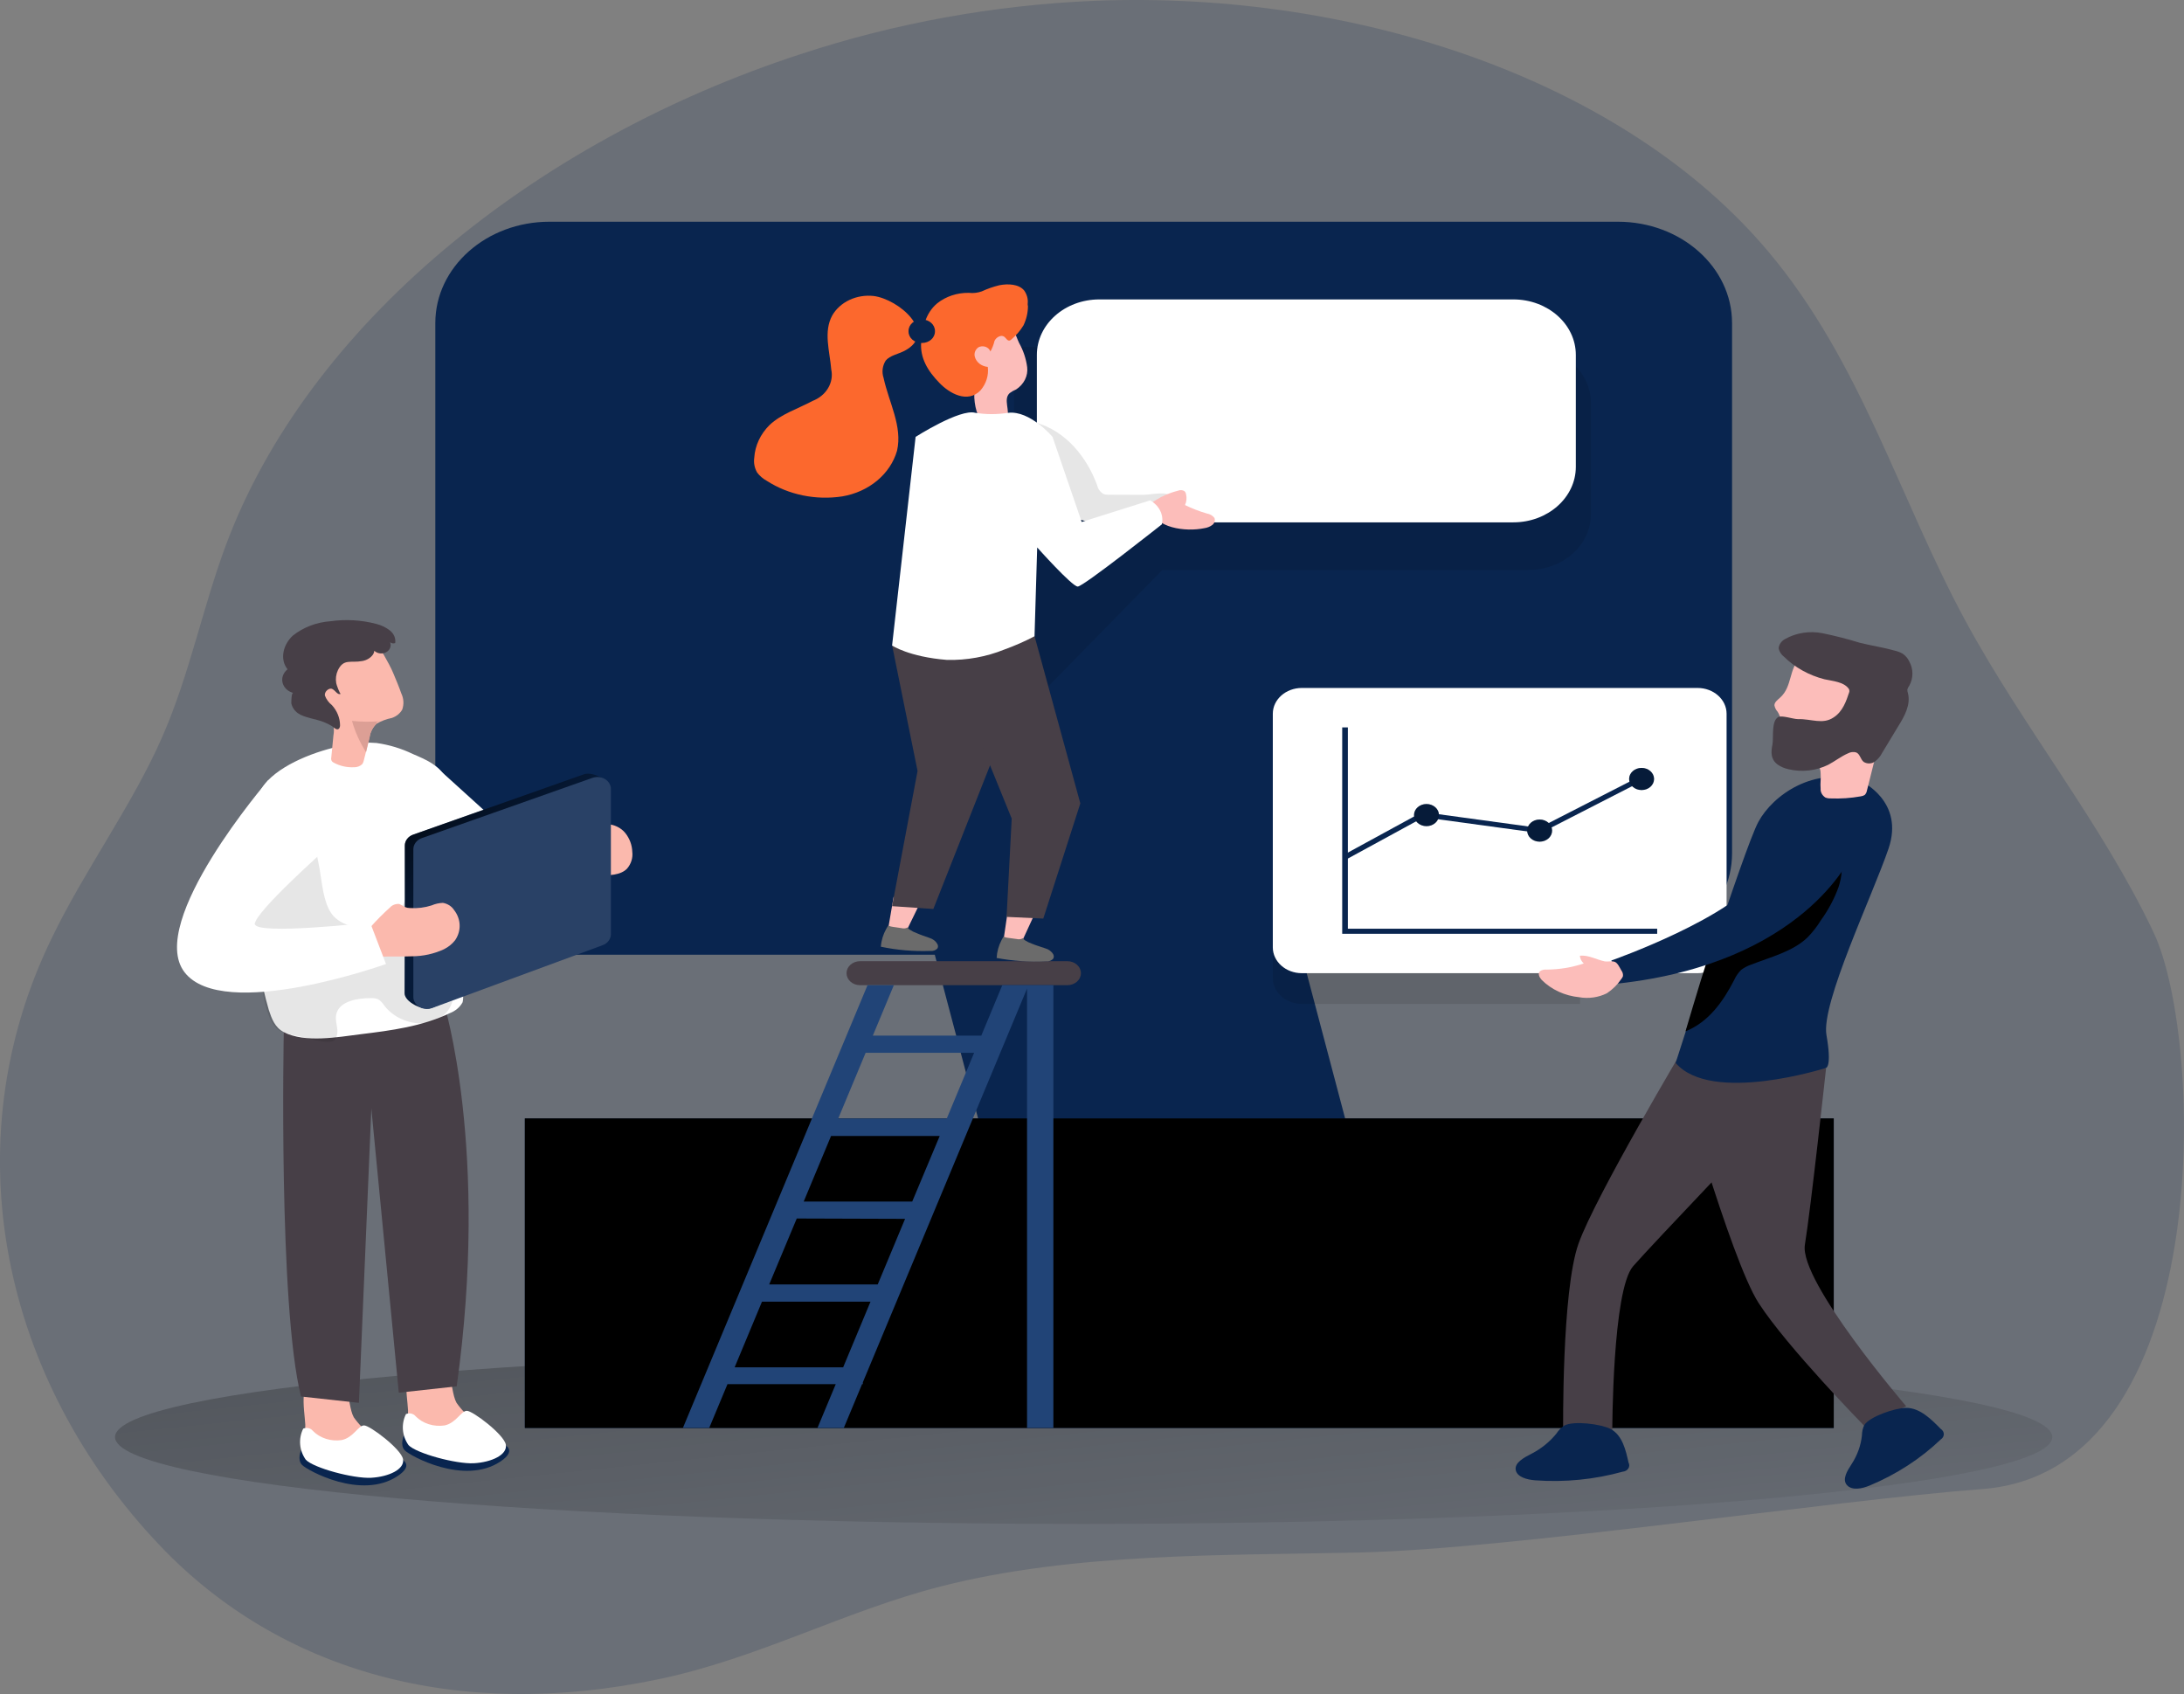 <svg width="205" height="159" viewBox="0 0 205 159" fill="none" xmlns="http://www.w3.org/2000/svg">
<rect x="0" y="0" width="205" height="159" fill="#808080" stroke="none"/>
<g clip-path="url(#clip0)">
<path opacity="0.18" d="M75.147 5.084C49.986 13.286 28.839 30.637 21.196 51.188C19 57.1 17.823 63.196 15.28 69.054C12.449 75.55 7.96 81.619 4.855 88.056C-4.556 107.411 0.165 129.521 15.084 145.14C26.326 156.905 42.947 161.604 61.905 157.592C71.243 155.622 79.282 151.204 88.334 148.892C100.82 145.703 114.928 146.007 127.682 145.714C141.931 145.384 171.788 140.842 186.085 139.759C208.007 138.091 206.958 97.715 202.152 87.537C197.345 77.359 189.855 68.204 184.463 58.231C178.229 46.711 174.734 34.048 166.018 23.659C152.672 7.747 127.682 -0.915 102.741 0.076C93.308 0.476 84 2.165 75.147 5.084Z" fill="#09254F"/>
<path d="M101.716 143.034C151.93 143.034 192.636 139.384 192.636 134.881C192.636 130.378 151.93 126.728 101.716 126.728C51.502 126.728 10.796 130.378 10.796 134.881C10.796 139.384 51.502 143.034 101.716 143.034Z" fill="url(#paint0_linear)"/>
<path d="M126.487 105.836H92.036L85.772 82.156H120.222L126.487 105.836Z" fill="#09254F"/>
<path d="M124.449 105.836H92.036L85.772 82.156H118.185L124.449 105.836Z" fill="url(#paint1_linear)"/>
<path d="M172.123 104.975H49.266V134.026H172.123V104.975Z" fill="#09254F"/>
<path d="M172.123 104.975H49.266V134.026H172.123V104.975Z" fill="url(#paint2_linear)"/>
<path d="M151.861 20.811H51.578C45.659 20.811 40.861 25.07 40.861 30.323V80.098C40.861 85.352 45.659 89.61 51.578 89.61H151.861C157.78 89.61 162.578 85.352 162.578 80.098V30.323C162.578 25.07 157.78 20.811 151.861 20.811Z" fill="#09254F"/>
<path d="M162.578 75.962V80.093C162.574 82.615 161.444 85.032 159.435 86.816C157.426 88.599 154.702 89.602 151.861 89.605H51.572C48.73 89.605 46.004 88.603 43.994 86.819C41.984 85.035 40.855 82.616 40.855 80.093V75.962H162.578Z" fill="url(#paint3_linear)"/>
<path opacity="0.1" d="M148.311 67.451V94.228H122.199C121.475 94.228 120.782 93.974 120.271 93.52C119.759 93.066 119.472 92.45 119.472 91.808V69.871C119.472 69.23 119.759 68.614 120.271 68.16C120.782 67.706 121.475 67.451 122.199 67.451H148.311Z" fill="#020202"/>
<path d="M80.728 90.217H100.191C100.358 90.217 100.523 90.246 100.677 90.302C100.831 90.359 100.971 90.442 101.088 90.547C101.206 90.651 101.3 90.775 101.363 90.912C101.427 91.049 101.46 91.195 101.46 91.343C101.46 91.491 101.427 91.637 101.363 91.774C101.3 91.91 101.206 92.034 101.088 92.139C100.971 92.244 100.831 92.327 100.677 92.383C100.523 92.44 100.358 92.469 100.191 92.469H80.728C80.561 92.469 80.396 92.44 80.242 92.383C80.088 92.327 79.948 92.244 79.831 92.139C79.713 92.034 79.619 91.91 79.555 91.774C79.492 91.637 79.459 91.491 79.459 91.343C79.459 91.044 79.593 90.758 79.831 90.547C80.068 90.335 80.391 90.217 80.728 90.217Z" fill="#473F47"/>
<path d="M83.875 84.191L83.296 87.586L84.9 87.748L86.65 84.159L83.875 84.191Z" fill="#FCBDBA"/>
<path d="M85.382 87.25C85.304 87.195 85.236 87.129 85.18 87.055C85.098 87.1 85.006 87.129 84.91 87.14C84.814 87.15 84.717 87.141 84.625 87.115L83.82 86.996C83.679 86.98 83.541 86.946 83.411 86.893H83.357L83.186 87.185C82.894 87.707 82.722 88.276 82.68 88.858C84.203 89.178 85.769 89.311 87.334 89.253C87.459 89.268 87.586 89.254 87.703 89.211C87.82 89.168 87.922 89.099 87.998 89.01C88.028 88.949 88.044 88.883 88.044 88.817C88.044 88.751 88.028 88.686 87.998 88.625C87.924 88.488 87.821 88.365 87.693 88.264C87.565 88.162 87.416 88.085 87.254 88.035C86.839 87.883 86.418 87.753 86.034 87.58C85.801 87.497 85.581 87.386 85.382 87.25Z" fill="#6B6B6B"/>
<path d="M94.635 85.225L94.135 88.63L95.745 88.76L97.41 85.144L94.635 85.225Z" fill="#FCBDBA"/>
<path opacity="0.1" d="M149.329 37.783V48.292C149.329 49.673 148.711 50.998 147.611 51.974C146.51 52.951 145.018 53.5 143.462 53.5H109.103L95.177 67.717V32.575H143.462C144.232 32.575 144.995 32.71 145.707 32.972C146.419 33.233 147.066 33.617 147.611 34.101C148.156 34.584 148.588 35.158 148.883 35.79C149.178 36.422 149.329 37.099 149.329 37.783Z" fill="#020202"/>
<path d="M142.046 28.103H103.192C99.952 28.103 97.325 30.435 97.325 33.312V43.82C97.325 46.696 99.952 49.028 103.192 49.028H142.046C145.287 49.028 147.914 46.696 147.914 43.82V33.312C147.914 30.435 145.287 28.103 142.046 28.103Z" fill="white"/>
<path opacity="0.1" d="M104.144 46.435C103.947 46.45 103.748 46.424 103.564 46.359C103.267 46.175 103.064 45.895 102.997 45.579C102.039 42.954 100.057 40.398 97.081 39.624C96.306 42.423 96.361 45.347 96.422 48.232C96.422 49.001 96.519 49.883 97.215 50.338C97.668 50.586 98.195 50.707 98.727 50.685C102.103 50.798 105.457 50.164 108.487 48.839C109.396 48.438 111.268 46.873 109.524 46.364C108.999 46.207 107.84 46.446 107.279 46.446L104.144 46.435Z" fill="#020202"/>
<path d="M83.735 60.565L86.126 72.362L83.735 85.052L87.608 85.317L93.25 71.025L91.341 59.699L83.735 60.565Z" fill="#473F47"/>
<path d="M97.105 59.699L101.405 75.404L97.928 86.216L94.482 86.059L94.964 76.834L88.895 61.918L97.105 59.699Z" fill="#473F47"/>
<path d="M108.944 46.673C109.461 46.405 110.015 46.196 110.591 46.05C110.681 46.014 110.78 45.999 110.879 46.004C110.978 46.01 111.074 46.037 111.158 46.083C111.248 46.157 111.306 46.257 111.323 46.364C111.412 46.711 111.38 47.074 111.232 47.404C111.881 47.723 112.563 47.988 113.269 48.194C113.416 48.217 113.556 48.266 113.681 48.338C113.806 48.411 113.913 48.506 113.995 48.617C114.038 48.733 114.042 48.857 114.005 48.975C113.968 49.093 113.892 49.198 113.787 49.277C113.574 49.434 113.317 49.537 113.043 49.575C111.274 49.943 108.395 49.575 107.974 47.696C107.883 47.285 108.054 47.214 108.42 46.982C108.615 46.868 108.792 46.77 108.944 46.673Z" fill="#FCBDBA"/>
<path d="M95.653 32.18C96.055 32.896 96.313 33.67 96.416 34.465C96.463 34.862 96.393 35.263 96.212 35.628C96.031 35.994 95.746 36.311 95.385 36.549C95.165 36.639 94.96 36.756 94.775 36.895C94.128 37.486 94.866 38.552 94.494 39.316C94.351 39.567 94.107 39.762 93.81 39.862C93.514 39.962 93.186 39.96 92.89 39.857C92.595 39.742 92.332 39.571 92.121 39.354C91.91 39.138 91.756 38.882 91.67 38.606C91.506 38.052 91.432 37.479 91.451 36.906L91.384 33.496C91.298 32.736 91.432 31.971 91.774 31.27C92.007 30.914 92.345 30.621 92.753 30.425C93.161 30.228 93.622 30.135 94.086 30.155C95.055 30.264 95.33 31.509 95.653 32.18Z" fill="#FCBDBA"/>
<path d="M109.06 49.212C109.06 49.212 101.692 55.054 101.161 55.054C100.63 55.054 97.355 51.383 97.355 51.383L97.105 59.72C96.195 60.197 95.247 60.613 94.269 60.966C92.584 61.648 90.746 61.981 88.895 61.94C85.314 61.653 83.735 60.587 83.735 60.587L85.943 41.005C85.943 41.005 90.115 38.341 91.542 38.747C92.563 38.91 93.608 38.91 94.629 38.747C96.69 38.503 98.794 41.005 98.794 41.005L101.533 48.99L107.956 46.965C108.374 47.197 108.704 47.536 108.901 47.937C109.098 48.338 109.153 48.782 109.06 49.212Z" fill="white"/>
<path d="M96.465 28.504C96.512 28.074 96.398 27.642 96.141 27.275C95.647 26.663 94.635 26.609 93.805 26.772C93.235 26.91 92.683 27.103 92.158 27.346C91.772 27.486 91.352 27.535 90.938 27.486C89.843 27.469 88.782 27.821 87.968 28.472C86.846 29.414 86.583 30.805 86.467 32.11C86.345 33.588 87.077 34.817 88.181 35.943C89.115 36.923 90.816 37.886 92.03 36.647C92.571 36.016 92.818 35.225 92.719 34.438C92.429 34.411 92.154 34.305 91.936 34.133C91.717 33.961 91.564 33.732 91.499 33.479C91.458 33.321 91.466 33.154 91.524 32.999C91.582 32.845 91.688 32.707 91.829 32.602C91.915 32.556 92.011 32.525 92.111 32.512C92.211 32.499 92.313 32.503 92.411 32.525C92.509 32.546 92.601 32.585 92.682 32.638C92.763 32.691 92.832 32.758 92.884 32.835C92.919 32.884 92.946 32.937 92.963 32.992C93.139 32.678 93.268 32.345 93.348 32.001C93.488 31.671 93.957 31.384 94.263 31.606C94.439 31.731 94.543 32.007 94.769 31.963C94.844 31.939 94.909 31.895 94.958 31.839C95.402 31.46 95.776 31.021 96.068 30.54C96.341 29.971 96.484 29.36 96.489 28.742C96.466 28.665 96.457 28.584 96.465 28.504Z" fill="#FC682D"/>
<path d="M81.984 27.779C81.209 27.697 80.423 27.827 79.733 28.152C79.043 28.477 78.482 28.982 78.123 29.598C77.275 31.141 77.885 32.965 78.025 34.681C78.153 35.277 78.049 35.893 77.729 36.429C77.41 36.966 76.895 37.39 76.269 37.632C74.903 38.363 73.329 38.855 72.237 39.889C71.377 40.739 70.87 41.824 70.798 42.965C70.729 43.44 70.823 43.922 71.066 44.35C71.305 44.667 71.616 44.934 71.981 45.135C72.992 45.784 74.138 46.247 75.353 46.497C76.568 46.747 77.827 46.779 79.056 46.592C80.282 46.385 81.417 45.874 82.327 45.116C83.238 44.359 83.887 43.387 84.198 42.315C84.735 40.03 83.43 37.762 82.936 35.466C82.845 35.197 82.817 34.915 82.851 34.636C82.886 34.357 82.983 34.087 83.137 33.842C83.546 33.355 84.302 33.241 84.894 32.933C88.096 31.26 84.332 28.06 81.984 27.779Z" fill="#FC682D"/>
<path d="M86.547 29.987H86.492C85.821 29.987 85.278 30.47 85.278 31.065V31.113C85.278 31.709 85.821 32.191 86.492 32.191H86.547C87.217 32.191 87.76 31.709 87.76 31.113V31.065C87.76 30.47 87.217 29.987 86.547 29.987Z" fill="#09254F"/>
<path d="M96.208 88.257C96.132 88.2 96.064 88.135 96.007 88.062C95.926 88.11 95.835 88.141 95.739 88.154C95.643 88.168 95.545 88.162 95.452 88.138L94.647 88.03C94.504 88.016 94.364 87.983 94.232 87.932H94.177L94.013 88.23C93.737 88.759 93.58 89.331 93.549 89.914C95.08 90.202 96.647 90.307 98.209 90.228C98.335 90.241 98.463 90.224 98.579 90.178C98.695 90.133 98.795 90.06 98.868 89.968C98.898 89.907 98.913 89.842 98.913 89.776C98.913 89.709 98.898 89.644 98.868 89.583C98.792 89.447 98.686 89.326 98.556 89.228C98.426 89.129 98.275 89.055 98.111 89.01C97.691 88.863 97.263 88.744 96.855 88.571C96.624 88.493 96.406 88.388 96.208 88.257Z" fill="#6B6B6B"/>
<path d="M96.55 92.469H94.079L92.109 97.201H81.929L83.899 92.469H81.429L64.1 134.026H66.57L68.284 129.917H78.446L76.732 134.026H79.203L80.917 129.917H80.99V129.743L96.403 92.788V134.026H98.874V92.469H96.55ZM91.438 98.814L88.871 104.975H78.684L81.252 98.814H91.438ZM75.439 112.776L78.007 106.621H88.206L85.626 112.776H75.439ZM84.955 114.401L82.387 120.556H72.2L74.787 114.368L84.955 114.401ZM68.956 128.336L71.523 122.175H81.71L79.142 128.336H68.956Z" fill="#214477"/>
<path d="M159.339 64.571H122.199C120.693 64.571 119.472 65.655 119.472 66.991V88.923C119.472 90.259 120.693 91.343 122.199 91.343H159.339C160.845 91.343 162.065 90.259 162.065 88.923V66.991C162.065 65.655 160.845 64.571 159.339 64.571Z" fill="white"/>
<path d="M155.551 87.645H125.986V68.274H126.517V87.169H155.551V87.645Z" fill="#09254F"/>
<path d="M126.334 80.683L126.053 80.277L133.507 76.211L144.468 77.711L154.154 72.752L154.422 73.163L144.572 78.209L144.48 78.192L133.623 76.709L126.334 80.683Z" fill="#09254F"/>
<path d="M133.897 77.543C134.544 77.543 135.069 77.078 135.069 76.503C135.069 75.929 134.544 75.464 133.897 75.464C133.251 75.464 132.726 75.929 132.726 76.503C132.726 77.078 133.251 77.543 133.897 77.543Z" fill="#09254F"/>
<path d="M144.517 78.999C145.164 78.999 145.688 78.534 145.688 77.96C145.688 77.386 145.164 76.92 144.517 76.92C143.87 76.92 143.346 77.386 143.346 77.96C143.346 78.534 143.87 78.999 144.517 78.999Z" fill="#09254F"/>
<path d="M154.087 74.154C154.734 74.154 155.258 73.688 155.258 73.114C155.258 72.54 154.734 72.075 154.087 72.075C153.44 72.075 152.916 72.54 152.916 73.114C152.916 73.688 153.44 74.154 154.087 74.154Z" fill="#09254F"/>
<path opacity="0.28" d="M133.897 77.543C134.544 77.543 135.069 77.078 135.069 76.503C135.069 75.929 134.544 75.464 133.897 75.464C133.251 75.464 132.726 75.929 132.726 76.503C132.726 77.078 133.251 77.543 133.897 77.543Z" fill="#020202"/>
<path opacity="0.28" d="M144.517 78.999C145.164 78.999 145.688 78.534 145.688 77.96C145.688 77.386 145.164 76.92 144.517 76.92C143.87 76.92 143.346 77.386 143.346 77.96C143.346 78.534 143.87 78.999 144.517 78.999Z" fill="#020202"/>
<path opacity="0.28" d="M154.087 74.154C154.734 74.154 155.258 73.688 155.258 73.114C155.258 72.54 154.734 72.075 154.087 72.075C153.44 72.075 152.916 72.54 152.916 73.114C152.916 73.688 153.44 74.154 154.087 74.154Z" fill="#020202"/>
<path d="M158.223 98.056C158.223 98.056 149.75 112.267 148.164 116.734C146.578 121.2 146.725 134.361 146.725 134.361H151.336C151.336 134.361 151.336 121.081 153.294 118.845C155.252 116.609 166.164 105.197 166.164 105.197L158.223 98.056Z" fill="#473F47"/>
<path d="M157.283 99.783C157.283 99.783 162.419 118.19 165.078 122.31C167.738 126.43 175.008 133.853 175.008 133.853L178.924 131.99C178.924 131.99 168.854 120.264 169.415 116.831C169.976 113.399 171.404 100.265 171.404 100.265C171.404 100.265 164.31 96.849 157.283 99.783Z" fill="#473F47"/>
<path d="M174.697 73.331C174.697 73.331 178.79 75.188 177.265 79.654C175.74 84.121 170.916 94.18 171.44 97.157C171.965 100.135 171.404 100.232 171.404 100.232C171.404 100.232 160.638 103.676 157.283 99.767C157.283 99.767 163.688 79.654 165.048 77.142C166.408 74.63 170.293 71.847 174.697 73.331Z" fill="#09254F"/>
<path d="M172.575 83.26C172.177 84.359 171.619 85.407 170.916 86.378C170.561 86.959 170.135 87.504 169.647 88.002C168.262 89.323 166.188 89.827 164.334 90.552C164.002 90.668 163.695 90.833 163.425 91.04C163.149 91.318 162.931 91.636 162.779 91.982C161.772 93.936 160.418 95.918 158.21 96.8C159.119 93.719 160.04 90.639 161.077 87.596C161.198 87.032 161.455 86.498 161.831 86.031C162.207 85.563 162.693 85.174 163.255 84.889C165.572 83.379 167.872 81.841 170.214 80.358C171.013 79.849 171.849 79.275 172.526 80.196C173.118 81.002 172.849 82.415 172.575 83.26Z" fill="url(#paint4_linear)"/>
<path d="M167.085 65.481C166.853 65.692 166.555 65.909 166.555 66.201C166.594 66.421 166.697 66.628 166.853 66.802C167.561 67.885 166.914 69.4 167.768 70.38C168.087 70.716 168.512 70.957 168.988 71.073C169.472 71.131 169.941 71.265 170.373 71.469C170.7 71.754 170.886 72.144 170.891 72.551C170.94 73.038 170.842 73.526 170.891 74.013C170.879 74.176 170.914 74.34 170.993 74.487C171.072 74.635 171.192 74.763 171.343 74.858C171.494 74.917 171.659 74.945 171.825 74.939C172.775 74.977 173.728 74.912 174.661 74.744C174.795 74.728 174.923 74.684 175.033 74.614C175.141 74.502 175.211 74.365 175.234 74.219C175.637 72.595 176.051 70.97 176.454 69.346C176.69 68.762 176.987 68.199 177.338 67.663C177.66 66.852 177.768 65.987 177.656 65.134C177.552 64.496 177.307 63.881 176.936 63.326C176.632 62.802 176.188 62.353 175.643 62.016C175.241 61.806 174.808 61.647 174.356 61.545C172.794 61.117 170.355 60.543 169 61.734C167.89 62.73 168.256 64.447 167.085 65.481Z" fill="#FCBDBA"/>
<path d="M166.92 67.3C167.256 67.116 168.342 67.5 168.75 67.495C170.037 67.462 171.086 68.036 172.117 67.332C172.959 66.791 173.295 65.822 173.587 64.934C173.593 64.885 173.593 64.836 173.587 64.788C173.575 64.726 173.548 64.666 173.508 64.615C173.032 63.997 172.062 63.932 171.245 63.754C169.787 63.38 168.477 62.65 167.463 61.648C167.195 61.443 167.014 61.162 166.951 60.852C166.966 60.673 167.029 60.5 167.136 60.347C167.242 60.195 167.388 60.067 167.561 59.975C168.603 59.39 169.864 59.196 171.068 59.434C172.255 59.677 173.425 59.977 174.575 60.332C175.686 60.608 176.832 60.776 177.936 61.09C178.172 61.15 178.396 61.242 178.601 61.361C178.871 61.55 179.081 61.798 179.211 62.081C179.407 62.437 179.508 62.827 179.508 63.223C179.508 63.619 179.407 64.01 179.211 64.365C179.131 64.47 179.072 64.585 179.034 64.707C179.028 64.829 179.046 64.952 179.089 65.069C179.364 66.152 178.76 67.235 178.174 68.171L176.649 70.694C176.495 70.999 176.265 71.269 175.978 71.485C175.833 71.59 175.653 71.65 175.466 71.655C175.279 71.661 175.095 71.613 174.941 71.517C174.624 71.274 174.606 70.786 174.234 70.624C174.108 70.587 173.974 70.576 173.842 70.59C173.711 70.604 173.584 70.643 173.471 70.705C172.8 70.992 172.251 71.447 171.593 71.788C170.454 72.351 169.112 72.497 167.854 72.194C167.484 72.113 167.138 71.961 166.841 71.75C166.189 71.252 166.231 70.586 166.365 69.909C166.5 69.233 166.231 67.679 166.92 67.3Z" fill="#473F47"/>
<path d="M173.746 80.342C173.746 80.342 169.342 90.395 151.861 92.317L151.251 90.152C151.251 90.152 162.925 86.053 165.444 81.896C166.168 80.727 166.794 79.513 167.317 78.263C168.11 76.314 170.653 75.264 172.691 76.276C173.898 76.877 174.649 78.068 173.746 80.342Z" fill="#09254F"/>
<path d="M148.292 89.702C148.312 89.977 148.442 90.236 148.658 90.433C147.538 90.804 146.353 90.999 145.157 91.007C144.939 90.985 144.72 91.039 144.547 91.159C144.315 91.381 144.498 91.743 144.712 91.976C145.62 92.886 146.877 93.465 148.238 93.6C149.124 93.753 150.043 93.621 150.83 93.227C151.373 92.865 151.831 92.413 152.178 91.895C152.248 91.816 152.302 91.726 152.336 91.63C152.363 91.44 152.311 91.247 152.19 91.088C152.05 90.856 151.855 90.395 151.58 90.282C151.306 90.168 150.927 90.282 150.647 90.238C149.842 90.076 149.122 89.621 148.292 89.702Z" fill="#FCBDBA"/>
<path d="M182.169 134.118C182.257 134.174 182.329 134.248 182.379 134.334C182.428 134.419 182.454 134.514 182.454 134.611C182.454 134.707 182.428 134.802 182.379 134.887C182.329 134.973 182.257 135.047 182.169 135.103C180.276 136.913 178.009 138.384 175.49 139.434C174.795 139.721 173.837 139.927 173.362 139.391C172.886 138.855 173.392 138.043 173.795 137.426C174.338 136.597 174.671 135.673 174.771 134.719C174.771 134.392 174.844 134.068 174.984 133.766C175.478 132.959 177.906 132.142 178.912 132.142C180.248 132.131 181.352 133.295 182.169 134.118Z" fill="#09254F"/>
<path d="M152.861 137.274C152.909 137.361 152.932 137.457 152.929 137.553C152.926 137.65 152.897 137.744 152.843 137.829C152.79 137.913 152.714 137.984 152.623 138.037C152.531 138.089 152.427 138.121 152.318 138.13C149.664 138.866 146.874 139.142 144.102 138.942C143.333 138.882 142.388 138.638 142.272 137.962C142.156 137.285 143.053 136.803 143.748 136.451C144.677 135.97 145.48 135.318 146.103 134.54C146.283 134.255 146.528 134.006 146.822 133.809C147.701 133.322 150.275 133.663 151.153 134.112C152.312 134.703 152.617 136.197 152.861 137.274Z" fill="#09254F"/>
<path d="M38.299 132.364C38.273 133.054 38.417 133.741 38.72 134.378C39.103 134.971 39.679 135.446 40.373 135.742C41.86 136.43 43.588 136.581 45.198 136.164C45.416 136.125 45.612 136.02 45.753 135.867C45.836 135.737 45.87 135.587 45.85 135.439C45.728 134.651 45.278 133.932 44.588 133.425C43.9 132.928 43.312 132.331 42.849 131.66C42.111 130.328 42.66 126.787 39.848 127.372C37.5 127.843 38.232 130.891 38.299 132.364Z" fill="#FBB9AD"/>
<path d="M37.909 134.751C37.909 134.751 37.506 135.628 38 136.137C38.494 136.646 43.551 139.434 46.954 137.188C50.358 134.941 42.331 134.654 42.331 134.654L37.909 134.751Z" fill="#09254F"/>
<path d="M38.104 132.726C38.258 132.658 38.435 132.64 38.602 132.678C38.769 132.716 38.915 132.806 39.013 132.932C39.345 133.268 39.768 133.523 40.241 133.674C40.715 133.824 41.224 133.865 41.721 133.793C42.831 133.56 43.27 132.423 43.819 132.418C44.368 132.412 47.308 134.638 47.479 135.59C47.65 136.543 46.143 137.247 44.484 137.339C42.825 137.431 39.056 136.408 38.342 135.634C38.041 135.202 37.862 134.712 37.821 134.206C37.779 133.7 37.876 133.192 38.104 132.726Z" fill="white"/>
<path d="M28.656 133.723C28.623 134.414 28.767 135.102 29.077 135.737C29.459 136.328 30.036 136.802 30.73 137.096C32.214 137.783 33.941 137.935 35.548 137.518C35.769 137.481 35.968 137.375 36.109 137.22C36.19 137.091 36.224 136.944 36.207 136.798C36.084 136.01 35.633 135.292 34.944 134.784C34.261 134.285 33.675 133.69 33.206 133.024C32.468 131.698 33.017 128.152 30.205 128.736C27.857 129.213 28.589 132.266 28.656 133.723Z" fill="#FBB9AD"/>
<path d="M28.265 136.121C28.265 136.121 27.863 136.993 28.357 137.502C28.851 138.01 33.895 140.799 37.299 138.557C40.702 136.316 32.688 136.024 32.688 136.024L28.265 136.121Z" fill="#09254F"/>
<path d="M28.46 134.091C28.615 134.024 28.792 134.008 28.959 134.047C29.126 134.085 29.271 134.176 29.369 134.302C29.7 134.64 30.122 134.896 30.596 135.047C31.071 135.198 31.581 135.238 32.078 135.163C33.182 134.925 33.627 133.793 34.17 133.788C34.713 133.782 37.659 136.002 37.83 136.955C38 137.908 36.494 138.611 34.835 138.703C33.175 138.795 29.412 137.778 28.698 137.003C28.396 136.571 28.216 136.081 28.175 135.573C28.133 135.066 28.231 134.557 28.46 134.091Z" fill="white"/>
<path d="M26.637 96.876C26.637 96.876 26.118 122.521 28.253 131.075L33.688 131.671L35.17 96.621L26.637 96.876Z" fill="#473F47"/>
<path d="M41.648 94.104C41.648 94.104 45.972 107.909 42.868 130.122L37.433 130.718L34.011 95.306L41.648 94.104Z" fill="#473F47"/>
<path d="M49.779 83.054C49.718 83.985 49.382 84.787 48.473 85.057C48.395 85.081 48.316 85.099 48.235 85.112C46.57 85.409 44.38 84.283 42.862 83.298C42.225 82.891 41.614 82.454 41.032 81.988V72.064L49.169 79.438C49.59 80.606 49.796 81.827 49.779 83.054Z" fill="white"/>
<path d="M42.923 83.254C42.923 83.72 42.99 84.186 42.99 84.651C42.99 87.207 42.325 89.849 43.179 92.361C43.46 92.894 43.545 93.493 43.423 94.071C43.173 94.536 42.738 94.902 42.203 95.1C39.659 96.334 36.713 96.724 33.859 97.071C31.699 97.341 28.637 97.91 26.643 96.876C25.795 96.437 25.508 95.62 25.234 94.802C24.471 92.16 24.021 89.455 23.892 86.73C23.892 86.373 23.831 86.021 23.813 85.647C23.646 83.2 23.589 80.75 23.642 78.295C23.678 76.514 23.837 74.592 25.148 73.25C26.887 71.463 30.254 70.277 32.816 69.861C33.644 69.709 34.493 69.667 35.335 69.736C36.527 69.904 37.678 70.252 38.738 70.765C40.007 71.306 41.135 71.793 41.788 72.903C42.473 74.191 42.952 75.558 43.209 76.964C43.449 78.281 43.482 79.622 43.307 80.948C43.234 81.598 43.045 82.242 42.971 82.886C42.943 83.007 42.926 83.131 42.923 83.254Z" fill="white"/>
<path opacity="0.1" d="M31.157 97.748C30.321 97.964 28.393 97.282 27.753 97.206C27.369 97.147 27.021 96.973 26.637 96.897C24.728 96.475 24.502 91.711 24.319 90.428C23.825 87.044 23.062 83.536 23.008 80.141C22.922 78.831 23.093 77.518 23.514 76.26C23.728 75.631 24.095 75.052 24.59 74.564C25.084 74.076 25.693 73.69 26.375 73.434C28.814 72.654 29.54 79.503 29.876 80.921C30.211 82.34 30.254 84.852 31.309 85.989C32.364 87.125 34.475 87.337 35.853 86.763C36.595 86.432 37.212 85.918 37.629 85.281C38.045 84.645 38.245 83.914 38.202 83.179C38.118 82.669 38.071 82.156 38.061 81.641C38.062 81.383 38.145 81.13 38.302 80.912C38.459 80.695 38.682 80.521 38.946 80.412C39.194 80.357 39.456 80.364 39.7 80.433C39.945 80.502 40.163 80.63 40.33 80.802C40.655 81.157 40.889 81.571 41.013 82.015C41.329 82.942 41.533 83.897 41.623 84.862C41.867 87.153 41.477 89.502 42.093 91.738C42.369 92.433 42.501 93.167 42.483 93.904C42.343 94.513 41.971 95.061 41.429 95.456C40.886 95.85 40.208 96.067 39.507 96.069C38.804 96.045 38.117 95.871 37.507 95.561C36.896 95.251 36.379 94.814 36 94.288C35.878 94.1 35.714 93.936 35.518 93.806C35.299 93.709 35.054 93.666 34.81 93.682C33.645 93.682 31.974 93.92 31.596 95.078C31.327 95.907 31.974 96.703 31.468 97.558C31.393 97.653 31.283 97.72 31.157 97.748Z" fill="#020202"/>
<path d="M37.756 66.602C37.553 66.961 37.208 67.24 36.786 67.386C36.272 67.49 35.783 67.673 35.341 67.928C34.983 68.272 34.754 68.708 34.688 69.173L34.34 70.613L34.157 71.339C34.134 71.47 34.084 71.596 34.011 71.712C33.908 71.814 33.781 71.894 33.638 71.947C33.496 71.999 33.342 72.023 33.188 72.015C32.545 72.039 31.908 71.894 31.358 71.599C31.262 71.561 31.182 71.496 31.132 71.414C31.084 71.314 31.071 71.202 31.096 71.095L31.297 69.022C31.409 68.454 31.308 67.871 31.01 67.359C30.338 66.275 29.839 65.112 29.528 63.905C29.419 63.57 29.393 63.218 29.453 62.873C29.513 62.528 29.656 62.199 29.873 61.908C30.09 61.617 30.375 61.372 30.709 61.189C31.044 61.005 31.419 60.889 31.809 60.846C32.95 60.535 34.168 60.524 35.316 60.814C35.743 60.944 35.871 61.204 36.073 61.545C36.372 62.086 36.683 62.628 36.908 63.169C37.134 63.71 37.439 64.425 37.665 65.075C37.898 65.558 37.931 66.099 37.756 66.602Z" fill="#FBB9AD"/>
<path d="M55.024 77.045C55.097 76.936 55.238 76.828 55.353 76.893C55.401 76.935 55.434 76.987 55.451 77.045C55.518 77.149 55.615 77.235 55.732 77.295C55.848 77.355 55.981 77.386 56.116 77.386C56.378 77.386 56.653 77.348 56.921 77.348C57.272 77.358 57.615 77.44 57.924 77.587C58.233 77.735 58.499 77.944 58.702 78.198C59.105 78.712 59.33 79.32 59.349 79.947C59.42 80.51 59.246 81.076 58.861 81.528C58.251 82.161 57.147 82.177 56.201 82.15H55.335C55.13 82.174 54.923 82.127 54.757 82.019C54.59 81.912 54.476 81.751 54.438 81.571C54.085 80.807 53.444 80.044 53.883 79.275C54.323 78.507 54.499 77.586 55.024 77.045Z" fill="#FBB9AD"/>
<path d="M38 85.112V79.373C38 79.148 38.076 78.929 38.219 78.743C38.361 78.558 38.564 78.415 38.799 78.333L54.811 72.676C55.64 72.383 57.33 73.26 57.33 74.051L56.543 87.331C56.543 87.553 56.469 87.77 56.33 87.954C56.191 88.138 55.993 88.281 55.762 88.365L40.513 94.602C39.678 94.905 37.976 94.028 37.976 93.232L38 85.112Z" fill="#09254F"/>
<path d="M38 85.112V79.373C37.994 79.148 38.068 78.927 38.21 78.741C38.352 78.554 38.556 78.412 38.793 78.333L54.811 72.676C55.64 72.383 57.33 73.26 57.33 74.051L56.543 87.331C56.542 87.553 56.468 87.769 56.329 87.953C56.19 88.137 55.993 88.281 55.762 88.365L40.513 94.602C39.684 94.905 37.982 94.028 37.982 93.232L38 85.112Z" fill="url(#paint5_linear)"/>
<path d="M38.799 85.447V79.709C38.799 79.483 38.875 79.263 39.017 79.077C39.16 78.89 39.362 78.746 39.598 78.664L55.61 73.011C55.801 72.943 56.009 72.918 56.214 72.938C56.419 72.957 56.615 73.021 56.786 73.123C56.957 73.226 57.097 73.364 57.194 73.526C57.291 73.688 57.342 73.868 57.342 74.051V87.683C57.342 87.905 57.267 88.121 57.128 88.305C56.989 88.489 56.792 88.633 56.561 88.717L40.55 94.618C40.396 94.675 40.231 94.704 40.065 94.704C39.898 94.704 39.734 94.674 39.58 94.618C39.426 94.561 39.287 94.477 39.17 94.373C39.052 94.268 38.96 94.143 38.897 94.007C38.832 93.871 38.799 93.726 38.799 93.579V85.447Z" fill="#294166"/>
<path d="M38.799 79.708L49.779 84.722L57.037 73.353C57.037 73.353 57.318 73.206 57.318 74.051V87.683L38.799 92.794V79.708Z" fill="url(#paint6_linear)"/>
<path d="M34.993 61.458C34.881 61.609 34.737 61.738 34.568 61.838C34.4 61.938 34.21 62.008 34.011 62.043C32.925 62.249 32.267 61.783 31.718 62.904C31.541 63.288 31.486 63.707 31.559 64.117C31.559 64.203 31.901 65.161 31.986 65.113C31.706 65.291 31.486 64.804 31.181 64.663C30.876 64.522 30.425 64.934 30.498 65.286C30.625 65.631 30.852 65.941 31.157 66.185C31.644 66.722 31.913 67.39 31.919 68.079C31.919 68.236 31.852 68.448 31.669 68.453C31.486 68.458 31.285 68.231 31.144 68.144C30.921 68.011 30.686 67.894 30.443 67.793C29.699 67.478 28.576 67.381 27.954 66.937C27.634 66.7 27.418 66.37 27.344 66.006C27.344 65.919 27.344 64.988 27.527 65.037C27.343 64.988 27.171 64.907 27.021 64.799C26.872 64.69 26.749 64.556 26.659 64.405C26.568 64.254 26.513 64.088 26.496 63.918C26.478 63.748 26.499 63.576 26.558 63.413C26.639 63.183 26.789 62.978 26.991 62.817C26.228 61.875 26.582 60.478 27.497 59.65C28.479 58.871 29.722 58.399 31.035 58.307C32.461 58.108 33.92 58.193 35.304 58.556C35.785 58.674 36.229 58.887 36.603 59.179C36.787 59.326 36.927 59.51 37.013 59.715C37.099 59.921 37.128 60.142 37.097 60.359C37.017 60.388 36.929 60.396 36.843 60.382C36.758 60.367 36.679 60.331 36.616 60.278C36.696 60.473 36.687 60.689 36.588 60.878C36.49 61.067 36.311 61.213 36.091 61.285C35.926 61.338 35.748 61.347 35.577 61.31C35.407 61.274 35.253 61.193 35.133 61.079C35.121 61.214 35.073 61.344 34.993 61.458Z" fill="#473F47"/>
<path d="M35.688 67.69L35.505 67.738C35.451 67.743 35.399 67.764 35.359 67.798C35.347 67.835 35.347 67.874 35.359 67.912C35.001 68.256 34.773 68.692 34.706 69.157L34.359 70.597C33.772 69.676 33.328 68.689 33.041 67.663C33.92 67.753 34.807 67.762 35.688 67.69Z" fill="#DC9F95"/>
<path d="M36.616 85.166C36.718 85.054 36.85 84.966 37.001 84.91C37.151 84.855 37.314 84.832 37.476 84.846C37.66 84.928 37.835 85.024 38 85.133C38.156 85.195 38.324 85.228 38.494 85.231C39.184 85.274 39.876 85.188 40.526 84.976C40.853 84.834 41.21 84.755 41.575 84.743C41.792 84.781 41.998 84.86 42.178 84.975C42.358 85.09 42.508 85.238 42.618 85.409C42.942 85.823 43.125 86.311 43.143 86.814C43.162 87.317 43.015 87.815 42.721 88.246C42.449 88.596 42.09 88.887 41.672 89.096C40.746 89.527 39.717 89.753 38.671 89.757C37.634 89.8 36.579 89.757 35.548 89.8C35.304 89.839 35.052 89.809 34.828 89.713C34.705 89.611 34.609 89.486 34.549 89.346C34.489 89.206 34.465 89.056 34.481 88.907C34.444 88.208 34.31 87.618 34.767 87.028C35.343 86.376 35.96 85.754 36.616 85.166Z" fill="#FBB9AD"/>
<path d="M25.161 73.255C25.161 73.255 13.7 86.557 17.323 91.256C20.946 95.956 36.231 90.482 36.231 90.482L34.743 86.59C34.743 86.59 24.008 87.797 23.929 86.73C23.849 85.664 30.736 79.557 30.736 79.557C30.736 79.557 31.968 70.618 25.161 73.255Z" fill="white"/>
</g>
<defs>
<linearGradient id="paint0_linear" x1="95.714" y1="89.605" x2="102.876" y2="158.17" gradientUnits="userSpaceOnUse">
<stop offset="0.01"/>
<stop offset="0.08" stop-opacity="0.69"/>
<stop offset="0.21" stop-opacity="0.32"/>
<stop offset="1" stop-opacity="0"/>
</linearGradient>
<linearGradient id="paint1_linear" x1="8610.64" y1="3861.29" x2="8686.28" y2="2167.05" gradientUnits="userSpaceOnUse">
<stop offset="0.01"/>
<stop offset="0.08" stop-opacity="0.69"/>
<stop offset="0.21" stop-opacity="0.32"/>
<stop offset="1" stop-opacity="0"/>
</linearGradient>
<linearGradient id="paint2_linear" x1="11565.9" y1="-570.748" x2="17388" y2="20587.3" gradientUnits="userSpaceOnUse">
<stop offset="0.01"/>
<stop offset="0.08" stop-opacity="0.69"/>
<stop offset="0.21" stop-opacity="0.32"/>
<stop offset="1" stop-opacity="0"/>
</linearGradient>
<linearGradient id="paint3_linear" x1="22559.6" y1="-3180.88" x2="22667.4" y2="-1039.53" gradientUnits="userSpaceOnUse">
<stop offset="0.01"/>
<stop offset="0.08" stop-opacity="0.69"/>
<stop offset="0.21" stop-opacity="0.32"/>
<stop offset="1" stop-opacity="0"/>
</linearGradient>
<linearGradient id="paint4_linear" x1="9681.95" y1="-3072.24" x2="10764.3" y2="-1872.29" gradientUnits="userSpaceOnUse">
<stop offset="0.01"/>
<stop offset="0.08" stop-opacity="0.69"/>
<stop offset="0.21" stop-opacity="0.32"/>
<stop offset="1" stop-opacity="0"/>
</linearGradient>
<linearGradient id="paint5_linear" x1="34.706" y1="70.814" x2="71.587" y2="117.202" gradientUnits="userSpaceOnUse">
<stop offset="0.01"/>
<stop offset="0.13" stop-opacity="0.69"/>
<stop offset="0.25" stop-opacity="0.32"/>
<stop offset="1" stop-opacity="0"/>
</linearGradient>
<linearGradient id="paint6_linear" x1="2335.06" y1="3751.7" x2="2552.15" y2="2382.2" gradientUnits="userSpaceOnUse">
<stop offset="0.01"/>
<stop offset="0.13" stop-opacity="0.69"/>
<stop offset="0.25" stop-opacity="0.32"/>
<stop offset="1" stop-opacity="0"/>
</linearGradient>
<clipPath id="clip0">
<rect width="205" height="159" fill="white"/>
</clipPath>
</defs>
</svg>
